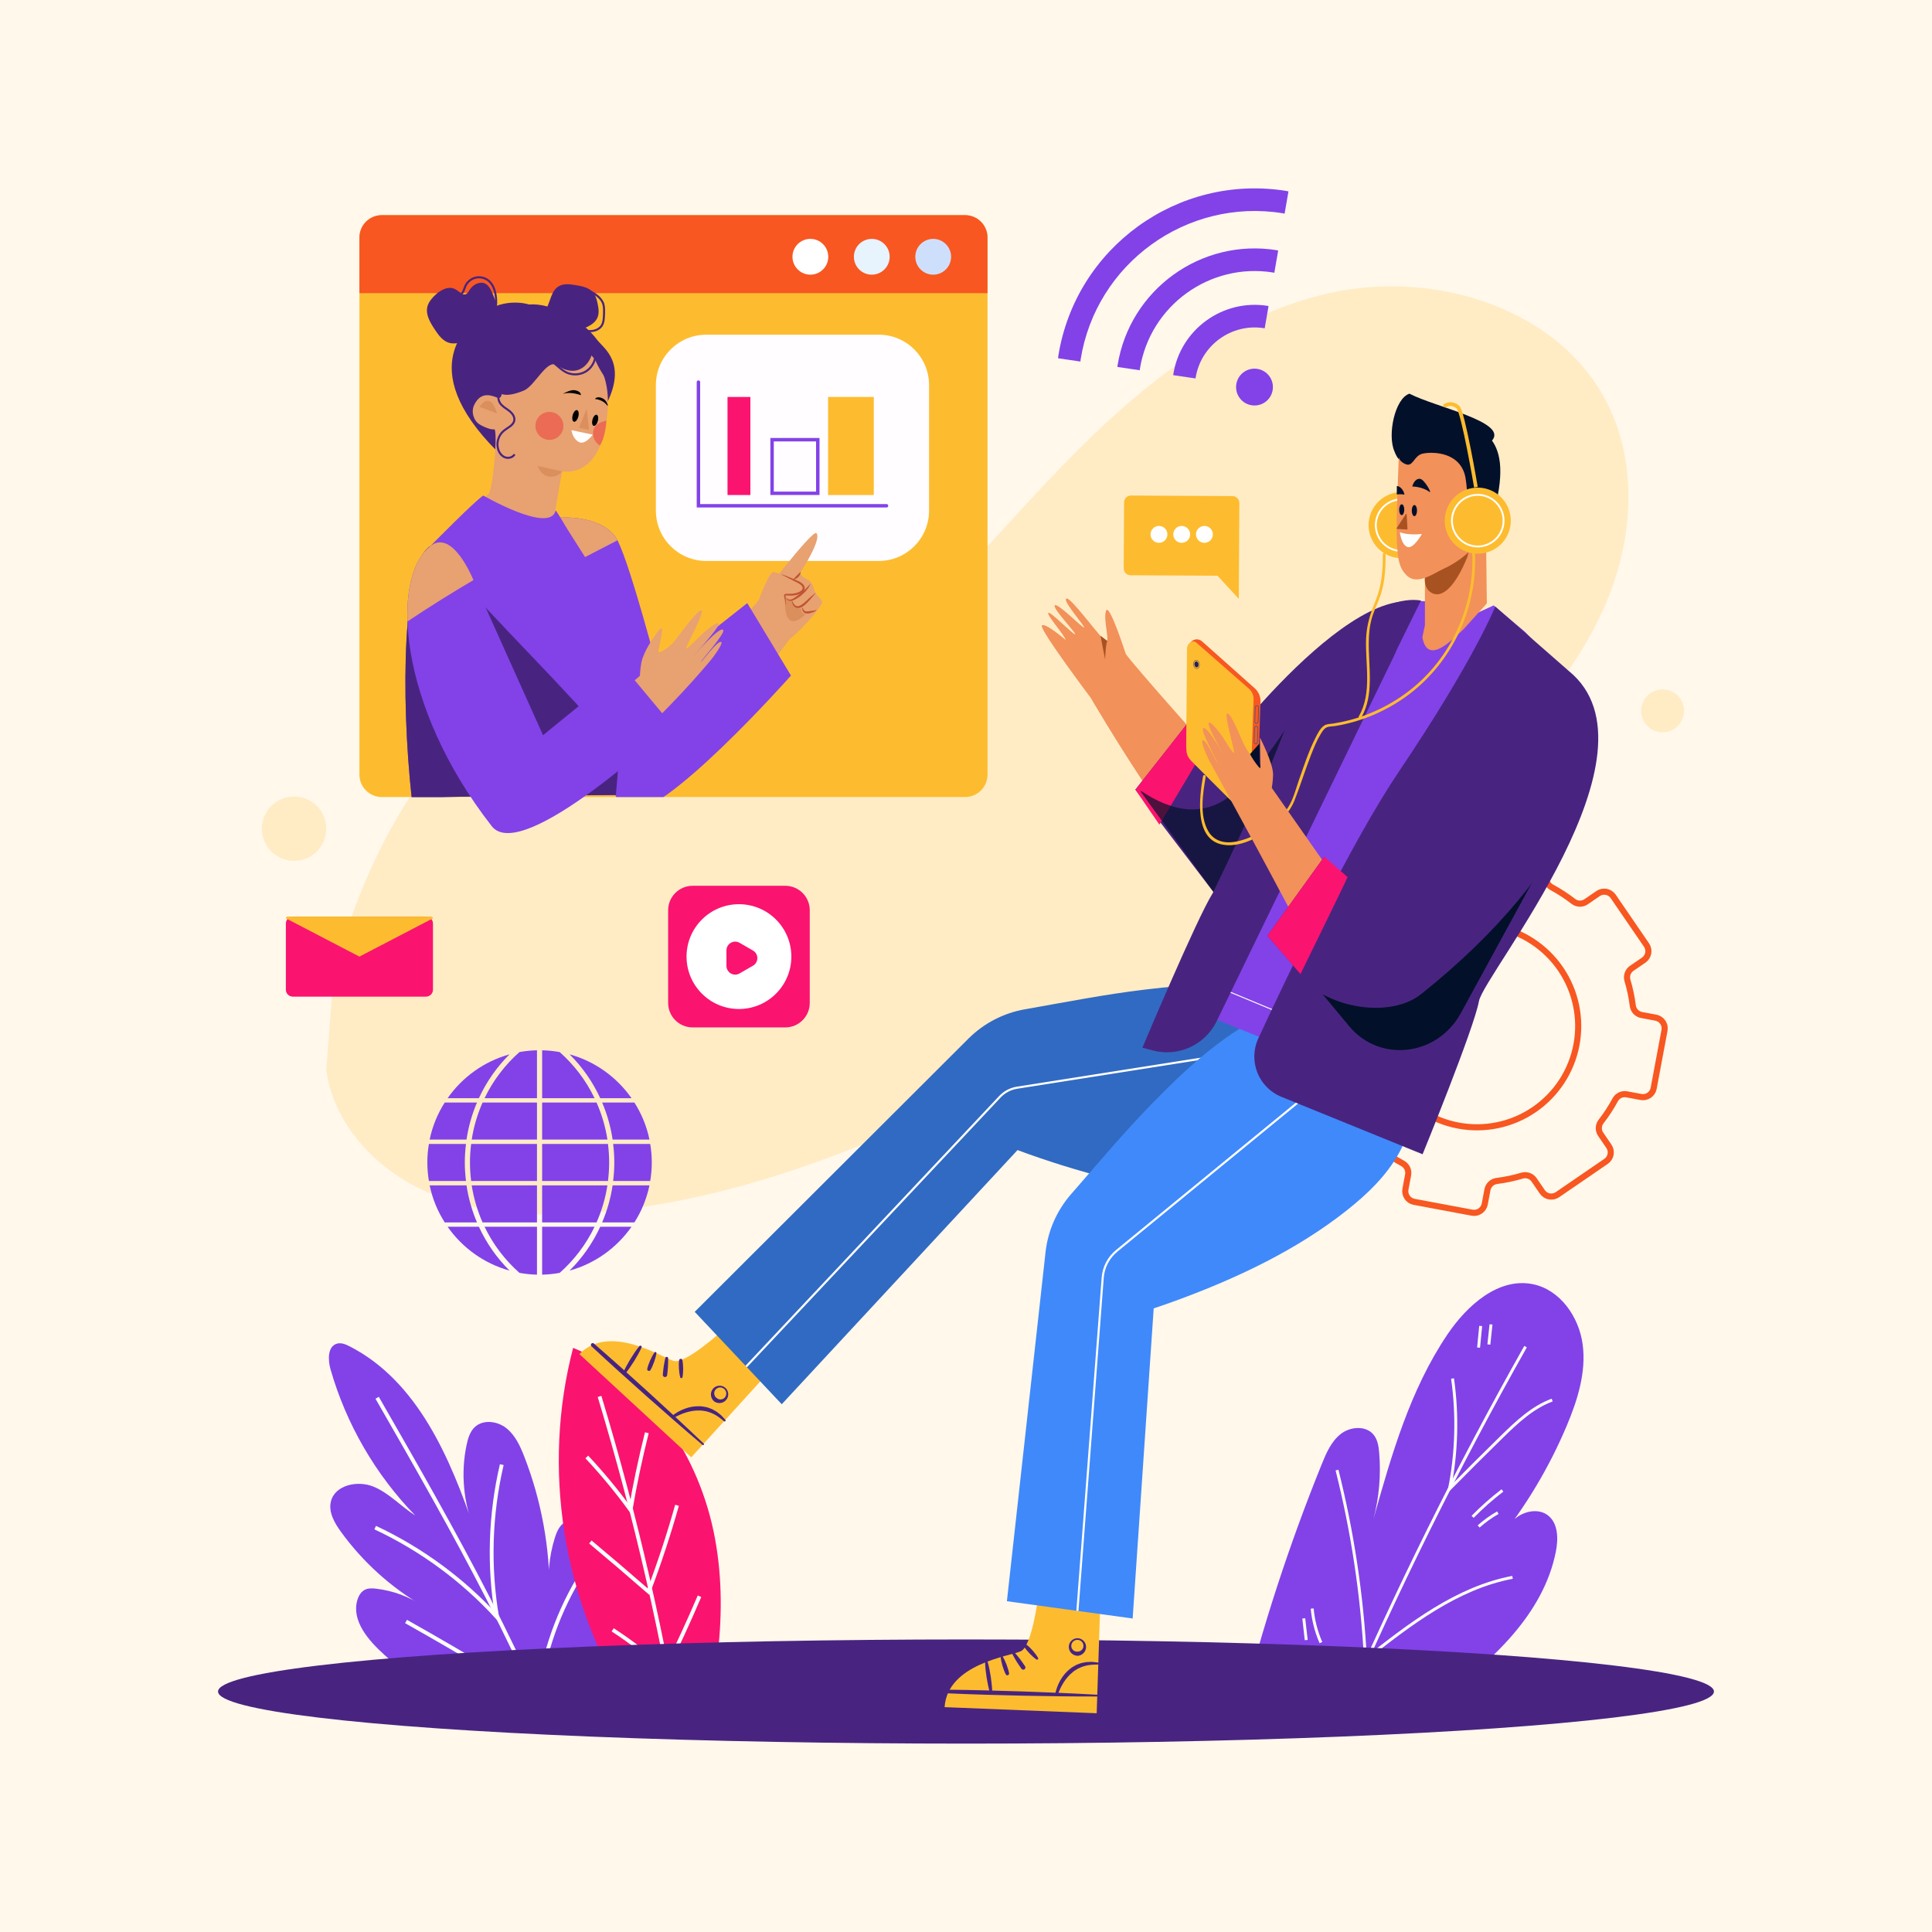 <?xml version="1.0" encoding="utf-8"?>
<!-- Generator: Adobe Illustrator 27.5.0, SVG Export Plug-In . SVG Version: 6.00 Build 0)  -->
<svg version="1.1" xmlns="http://www.w3.org/2000/svg" xmlns:xlink="http://www.w3.org/1999/xlink" x="0px" y="0px"
	 viewBox="0 0 500 500" style="enable-background:new 0 0 500 500;" xml:space="preserve">
<g id="BACKGROUND">
	<rect style="fill:#FFF8EB;" width="500" height="500"/>
</g>
<g id="OBJECTS">
	<g>
		<g>
			<defs>
				<rect id="SVGID_1_" x="79.104" y="332.068" width="119.487" height="113.742"/>
			</defs>
			<clipPath id="SVGID_00000132785539242410137260000009456697079673427338_">
				<use xlink:href="#SVGID_1_"  style="overflow:visible;"/>
			</clipPath>
			<g style="clip-path:url(#SVGID_00000132785539242410137260000009456697079673427338_);">
				<path style="fill:#8242E8;" d="M158.849,452.121c0.452-16.009-0.38-32.054-2.484-47.93c-0.391-2.949-0.891-6.048-2.754-8.368
					c-1.864-2.319-5.562-3.435-7.872-1.56c-1.162,0.943-1.742,2.415-2.184,3.845c-1.45,4.697-1.908,9.699-1.334,14.581
					c0.115-12.179-2.117-24.376-6.538-35.725c-1.072-2.751-2.358-5.569-4.683-7.39c-2.325-1.82-5.977-2.273-8.125-0.247
					c-1.238,1.168-1.756,2.895-2.11,4.56c-1.562,7.357-0.828,15.185,2.075,22.124c-6.264-18.673-14.823-38.629-32.365-47.585
					c-0.997-0.509-2.119-0.989-3.204-0.711c-2.477,0.633-2.444,4.155-1.742,6.614c4.045,14.179,11.661,27.324,21.951,37.885
					c-3.729-2.357-6.776-5.828-10.863-7.49c-4.086-1.662-9.949-0.42-10.981,3.869c-0.663,2.755,0.926,5.514,2.586,7.81
					c5.677,7.852,13.028,14.487,21.418,19.334c-3.657-2.496-7.929-4.087-12.328-4.59c-0.958-0.11-1.973-0.159-2.841,0.261
					c-1.027,0.498-1.659,1.575-1.983,2.669c-1.59,5.371,2.876,10.488,7.036,14.239c11.544,10.411,23.705,20.137,36.398,29.113
					C142.247,454.796,148.908,452.97,158.849,452.121z"/>
				<g>
					<path style="fill:none;stroke:#FEFEFE;stroke-width:0.99;stroke-miterlimit:10;" d="M97.606,361.742
						c19.716,34.326,39.553,68.915,52.394,106.36"/>
					<path style="fill:none;stroke:#FEFEFE;stroke-width:0.99;stroke-miterlimit:10;" d="M129.86,379.043
						c-3.023,12.912-3.436,26.429-1.206,39.501c-8.865-9.697-19.653-17.629-31.553-23.199"/>
					<path style="fill:none;stroke:#FEFEFE;stroke-width:0.99;stroke-miterlimit:10;" d="M149.669,408.662
						c-5.921,9.953-9.579,21.244-10.619,32.779c-2.382-3.166-5.842-5.313-9.232-7.364c-8.169-4.941-16.416-9.753-24.736-14.435"/>
				</g>
			</g>
			<g style="clip-path:url(#SVGID_00000132785539242410137260000009456697079673427338_);">
				<path style="fill:#FB1370;" d="M162.801,441.118c-17.22-27.018-22.596-61.303-14.471-92.294
					c19.743,8.125,32.8,28.261,36.692,49.253s-0.238,42.721-7.02,62.965C172.288,456.436,168.548,450.134,162.801,441.118z"/>
				<g>
					<path style="fill:none;stroke:#FEFEFE;stroke-width:0.99;stroke-miterlimit:10;" d="M155.164,361.399
						c9.419,31.136,16.693,62.921,21.751,95.054"/>
					<path style="fill:none;stroke:#FEFEFE;stroke-width:0.99;stroke-miterlimit:10;" d="M151.86,377.058
						c4.054,4.328,7.838,8.908,11.322,13.706c1.152-6.707,2.559-13.37,4.216-19.97"/>
					<path style="fill:none;stroke:#FEFEFE;stroke-width:0.99;stroke-miterlimit:10;" d="M152.786,399.065
						c5.065,4.233,10.085,8.519,15.059,12.86c2.781-7.341,5.24-14.805,7.368-22.361"/>
					<path style="fill:none;stroke:#FEFEFE;stroke-width:0.99;stroke-miterlimit:10;" d="M158.559,421.798
						c4.813,3.134,9.376,6.651,13.635,10.504c3.123-6.311,6.069-12.711,8.833-19.188"/>
				</g>
			</g>
		</g>
		<g>
			<path style="fill:#8242E8;" d="M372.742,439.744c13.37-9.808,26.727-21.975,29.925-38.246c0.661-3.363,0.573-7.466-2.225-9.446
				c-2.281-1.613-5.56-1.05-7.831,0.577c-2.271,1.627-3.762,4.098-5.191,6.499c7.397-9.145,13.497-19.336,18.062-30.176
				c2.801-6.653,5.057-13.839,4.114-20.996c-0.943-7.156-5.855-14.21-12.934-15.62c-8.895-1.771-16.995,5.505-22.072,13.021
				c-9.649,14.284-14.472,31.193-19.15,47.783c1.472-5.574,1.979-11.402,1.494-17.147c-0.139-1.647-0.397-3.38-1.433-4.668
				c-1.961-2.438-5.986-2.162-8.465-0.253c-2.479,1.909-3.783,4.933-4.958,7.833c-8.431,20.807-15.404,42.203-20.853,63.982
				C338.744,445.37,359.189,449.687,372.742,439.744z"/>
			<g>
				<path style="fill:none;stroke:#FEFEFE;stroke-width:0.755;stroke-miterlimit:10;" d="M394.812,348.51
					c-17.565,31.136-33.472,63.207-47.634,96.032"/>
				<path style="fill:none;stroke:#FEFEFE;stroke-width:0.755;stroke-miterlimit:10;" d="M401.702,362.336
					c-5.114,1.878-9.197,5.759-13.092,9.569c-4.536,4.438-9.03,8.919-13.482,13.441c1.864-9.395,2.133-19.105,0.791-28.589"/>
				<path style="fill:none;stroke:#FEFEFE;stroke-width:0.755;stroke-miterlimit:10;" d="M346.017,380.459
					c4.03,16.026,6.497,32.445,7.355,48.948c11.524-9.083,23.655-18.451,38.069-21.194"/>
				<path style="fill:none;stroke:#FEFEFE;stroke-width:0.755;stroke-miterlimit:10;" d="M339.592,416.292
					c0.275,3.033,1.043,6.02,2.264,8.81"/>
				<path style="fill:none;stroke:#FEFEFE;stroke-width:0.755;stroke-miterlimit:10;" d="M337.412,418.833
					c0.213,1.869,0.426,3.739,0.639,5.608"/>
				<path style="fill:none;stroke:#FEFEFE;stroke-width:0.755;stroke-miterlimit:10;" d="M388.83,385.724
					c-2.731,2.089-5.312,4.374-7.717,6.831"/>
				<path style="fill:none;stroke:#FEFEFE;stroke-width:0.755;stroke-miterlimit:10;" d="M387.64,391.48
					c-1.776,1.008-3.445,2.206-4.967,3.566"/>
				<path style="fill:none;stroke:#FEFEFE;stroke-width:0.755;stroke-miterlimit:10;" d="M385.87,342.756
					c-0.184,1.734-0.367,3.469-0.551,5.203"/>
				<path style="fill:none;stroke:#FEFEFE;stroke-width:0.755;stroke-miterlimit:10;" d="M383.203,343.157
					c-0.183,1.868-0.366,3.736-0.549,5.604"/>
			</g>
		</g>
	</g>
	<ellipse style="fill:#482480;" cx="250" cy="437.768" rx="193.569" ry="13.478"/>
	<g style="opacity:0.2;">
		<g>
			<path style="fill:#FDBC2F;" d="M86.357,251.903c7.819-28.566,21.976-56.834,46.358-73.649
				c24.382-16.814,60.562-18.743,82.139,1.546c22.684-16.455,40.296-38.772,59.766-58.927c19.471-20.155,42.192-38.932,69.542-45.04
				c27.35-6.108,59.986,4.055,72.163,29.295c7.4,15.339,6.234,33.827-0.135,49.623c-6.368,15.795-17.476,29.238-29.584,41.215
				c-31.571,31.229-70.49,53.889-109.753,74.634c-39.699,20.976-81.571,40.725-126.39,43.411
				c-13.894,0.833-28.267-0.098-40.896-5.948c-12.63-5.85-23.265-17.354-25.136-31.146L86.357,251.903z"/>
		</g>
		<path style="fill:#FDBC2F;" d="M72.228,207.092c4.072-2.139,9.106-0.573,11.245,3.498c2.139,4.071,0.573,9.106-3.498,11.245
			c-4.071,2.139-9.106,0.573-11.245-3.498C66.591,214.266,68.157,209.232,72.228,207.092z"/>
		<path style="fill:#FDBC2F;" d="M427.696,179.052c-2.714,1.426-3.759,4.783-2.332,7.497c1.426,2.714,4.783,3.758,7.497,2.332
			c2.714-1.426,3.758-4.783,2.332-7.497C433.767,178.67,430.41,177.626,427.696,179.052z"/>
	</g>
	<g id="XMLID_00000160910953623786971170000009043743870278692787_">
		<path id="XMLID_00000180358393025227542780000010898815766794894990_" style="fill:#8242E8;" d="M124.885,316.354h14.087v-9.587
			h-16.896C122.596,310.128,123.554,313.342,124.885,316.354z"/>
		<path id="XMLID_00000037661520251257214170000008407029736643089589_" style="fill:#8242E8;" d="M125.404,317.482
			c2.199,4.579,5.29,8.628,9.023,11.933c1.478,0.271,3,0.429,4.545,0.462v-12.396H125.404z"/>
		<path id="XMLID_00000173124155684051959420000013215872345051093689_" style="fill:#8242E8;" d="M122.077,294.924h16.896v-9.587
			h-14.087C123.554,288.348,122.596,291.563,122.077,294.924z"/>
		<path id="XMLID_00000108303431468079066810000004607420982500415131_" style="fill:#8242E8;" d="M115.839,317.482
			c3.812,5.448,9.452,9.531,16.027,11.347c-3.271-3.249-5.967-7.083-7.929-11.347H115.839z"/>
		<path id="XMLID_00000089567308075711933400000006764225262387057302_" style="fill:#8242E8;" d="M120.295,300.845
			c0-1.624,0.113-3.226,0.305-4.794h-9.598c-0.271,1.556-0.406,3.158-0.406,4.794c0,1.635,0.135,3.237,0.406,4.793h9.598
			C120.407,304.071,120.295,302.469,120.295,300.845z"/>
		<path id="XMLID_00000101808444885084766130000013394732666588973191_" style="fill:#8242E8;" d="M120.734,306.767h-9.542
			c0.722,3.463,2.053,6.7,3.903,9.587h8.346C122.156,313.331,121.231,310.116,120.734,306.767z"/>
		<path id="XMLID_00000010291940693819270560000011125980355439730315_" style="fill:#8242E8;" d="M125.404,284.209h13.568v-12.396
			c-1.545,0.034-3.068,0.192-4.545,0.462C130.694,275.581,127.603,279.63,125.404,284.209z"/>
		<path id="XMLID_00000084525232542736661740000011139483386617373062_" style="fill:#8242E8;" d="M131.867,272.862
			c-6.576,1.816-12.215,5.899-16.027,11.347h8.098C125.9,279.945,128.596,276.111,131.867,272.862z"/>
		<path id="XMLID_00000075877214658351747350000004739594692345683389_" style="fill:#8242E8;" d="M123.441,285.337h-8.346
			c-1.85,2.887-3.181,6.124-3.903,9.587h9.542C121.231,291.574,122.156,288.359,123.441,285.337z"/>
		<path id="XMLID_00000037692677167867498420000010848268123690538139_" style="fill:#8242E8;" d="M158.541,294.924h9.542
			c-0.722-3.463-2.053-6.7-3.902-9.587h-8.347C157.12,288.359,158.045,291.574,158.541,294.924z"/>
		<path id="XMLID_00000064334790858576046120000007518469677591137173_" style="fill:#8242E8;" d="M121.626,300.845
			c0,1.624,0.113,3.226,0.304,4.793h17.042v-9.587H121.93C121.738,297.619,121.626,299.221,121.626,300.845z"/>
		<path id="XMLID_00000176005257965701714710000005276680783340599460_" style="fill:#8242E8;" d="M155.834,316.354h8.347
			c1.85-2.887,3.181-6.125,3.902-9.587h-9.542C158.045,310.116,157.12,313.331,155.834,316.354z"/>
		<path id="XMLID_00000162339206275202446970000014464058228576724415_" style="fill:#8242E8;" d="M154.391,285.337h-14.087v9.587
			h16.896C156.68,291.563,155.722,288.348,154.391,285.337z"/>
		<path id="XMLID_00000016037177499118964190000014814394167416895911_" style="fill:#8242E8;" d="M140.303,316.354h14.087
			c1.331-3.012,2.29-6.226,2.808-9.587h-16.896V316.354z"/>
		<path id="XMLID_00000145749657275930774440000009204504099859708807_" style="fill:#8242E8;" d="M140.303,296.052v9.587h17.043
			c0.192-1.568,0.304-3.169,0.304-4.793c0-1.624-0.113-3.226-0.304-4.794H140.303z"/>
		<path id="XMLID_00000084513667948263665990000013469157082468899475_" style="fill:#8242E8;" d="M168.275,296.052h-9.598
			c0.192,1.568,0.305,3.169,0.305,4.794c0,1.624-0.113,3.226-0.305,4.793h9.598c0.271-1.556,0.406-3.158,0.406-4.793
			C168.681,299.21,168.546,297.608,168.275,296.052z"/>
		<path id="XMLID_00000098926526276376763480000017949621946949916054_" style="fill:#8242E8;" d="M153.872,284.209
			c-2.199-4.579-5.29-8.628-9.023-11.933c-1.478-0.271-3-0.429-4.545-0.462v12.396H153.872z"/>
		<path id="XMLID_00000005238430645180903020000005319584336495009463_" style="fill:#8242E8;" d="M147.409,328.828
			c6.576-1.816,12.215-5.899,16.027-11.347h-8.098C153.376,321.745,150.68,325.58,147.409,328.828z"/>
		<path id="XMLID_00000026852166382981865470000013811921071727458206_" style="fill:#8242E8;" d="M163.437,284.209
			c-3.812-5.448-9.452-9.531-16.027-11.347c3.271,3.248,5.967,7.083,7.929,11.347H163.437z"/>
		<path id="XMLID_00000090286298595375754740000002203465830147675286_" style="fill:#8242E8;" d="M153.872,317.482h-13.569v12.396
			c1.545-0.034,3.068-0.192,4.545-0.462C148.582,326.11,151.673,322.061,153.872,317.482z"/>
	</g>
	<g>
		<g>
			<g>
				<path style="fill:#8242E8;" d="M332.846,49.406c0.206,0.033,0.401,0.093,0.606,0.129l-1,5.761
					c-0.18-0.031-0.35-0.084-0.531-0.113c-12.417-1.988-24.485,1.261-33.946,8.111c-9.461,6.85-16.315,17.301-18.303,29.718
					c-0.029,0.185-0.034,0.37-0.061,0.555l-5.786-0.849c0.031-0.21,0.036-0.42,0.07-0.631
					C278.38,64.062,304.82,44.92,332.846,49.406z"/>
				<path style="fill:#8242E8;" d="M330.39,64.743c0.14,0.022,0.264,0.082,0.403,0.107l-0.999,5.758
					c-0.114-0.019-0.214-0.07-0.329-0.087c-8.188-1.311-16.146,0.832-22.39,5.353c-6.24,4.518-10.76,11.41-12.07,19.597
					c-0.019,0.119-0.003,0.233-0.02,0.351l-5.782-0.847c0.021-0.144,0.001-0.285,0.024-0.429
					C292.357,74.967,310.828,61.608,330.39,64.743z"/>
				<path style="fill:#8242E8;" d="M328.087,79.16c0.074,0.011,0.14,0.044,0.213,0.057l-0.999,5.758
					c-0.048-0.008-0.09-0.03-0.139-0.037c-4.213-0.675-8.31,0.429-11.523,2.755c-3.212,2.326-5.54,5.874-6.215,10.087
					c-0.009,0.054-0.002,0.106-0.009,0.16l-5.782-0.848c0.012-0.08,0.001-0.157,0.014-0.237
					C305.507,85.236,316.468,77.3,328.087,79.16z"/>
			</g>
			<path style="fill:#8242E8;" d="M320.801,102.972c1.544,2.133,4.525,2.61,6.658,1.066c2.133-1.544,2.61-4.525,1.066-6.658
				c-1.544-2.133-4.525-2.61-6.658-1.066C319.734,97.858,319.257,100.84,320.801,102.972z"/>
		</g>
	</g>
	<g>
		<g>
			<g>
				<g>
					<path style="fill:#FDBC2F;" d="M249.761,206.273H98.82c-3.205,0-5.803-2.598-5.803-5.804V61.484
						c0-3.205,2.598-5.804,5.804-5.804h150.942c3.205,0,5.804,2.598,5.804,5.804v138.985
						C255.565,203.674,252.967,206.273,249.761,206.273z"/>
					<path style="fill:#F85721;" d="M255.565,75.866H93.016V61.484c0-3.205,2.598-5.804,5.804-5.804h150.942
						c3.205,0,5.804,2.598,5.804,5.804V75.866z"/>
					<g>
						<path style="fill:#FFFFFF;" d="M214.354,66.453c0,2.558-2.074,4.631-4.631,4.631c-2.558,0-4.632-2.074-4.632-4.631
							s2.074-4.632,4.632-4.632C212.281,61.821,214.354,63.895,214.354,66.453z"/>
						<path style="fill:#E7F3FD;" d="M230.248,66.453c0,2.558-2.074,4.631-4.631,4.631c-2.558,0-4.632-2.074-4.632-4.631
							s2.074-4.632,4.632-4.632C228.175,61.821,230.248,63.895,230.248,66.453z"/>
						<path style="fill:#CEDFFB;" d="M246.142,66.453c0,2.558-2.074,4.631-4.632,4.631c-2.558,0-4.632-2.074-4.632-4.631
							s2.074-4.632,4.632-4.632C244.069,61.821,246.142,63.895,246.142,66.453z"/>
					</g>
				</g>
			</g>
		</g>
	</g>
	<g>
		<path style="fill:#FFFDFF;" d="M227.41,145.176h-44.637c-7.196,0-13.029-5.834-13.029-13.029V99.65
			c0-7.196,5.833-13.029,13.029-13.029h44.637c7.196,0,13.029,5.833,13.029,13.029v32.496
			C240.439,139.342,234.606,145.176,227.41,145.176z"/>
		<g>
			<rect x="214.306" y="102.733" style="fill:#FDBC2F;" width="11.829" height="25.379"/>
			<rect x="188.282" y="102.733" style="fill:#FB1370;" width="5.914" height="25.379"/>
			
				<rect x="199.815" y="113.79" style="fill:none;stroke:#8242E8;stroke-width:0.889;stroke-linecap:round;stroke-miterlimit:10;" width="11.829" height="13.876"/>
			<polyline style="fill:none;stroke:#8242E8;stroke-width:0.889;stroke-linecap:round;stroke-miterlimit:10;" points="
				180.755,98.894 180.755,130.893 229.428,130.893 			"/>
		</g>
	</g>
	<path style="fill:none;stroke:#F85721;stroke-width:1.582;stroke-miterlimit:10;" d="M427.967,281.652l2.804-14.995
		c0.286-1.528-0.721-2.999-2.25-3.285l-3.686-0.689c-1.203-0.225-2.117-1.203-2.271-2.418c-0.279-2.212-0.739-4.395-1.377-6.531
		c-0.35-1.173,0.091-2.437,1.101-3.128l3.094-2.119c1.283-0.879,1.61-2.631,0.732-3.914l-8.621-12.586
		c-0.879-1.283-2.631-1.61-3.914-0.732l-3.094,2.119c-1.01,0.692-2.348,0.647-3.315-0.104c-1.762-1.367-3.632-2.585-5.594-3.645
		c-1.077-0.582-1.659-1.787-1.434-2.991l0.689-3.686c0.286-1.528-0.722-2.999-2.25-3.285l-14.995-2.804
		c-1.528-0.286-2.999,0.721-3.285,2.25l-0.689,3.686c-0.225,1.203-1.203,2.117-2.418,2.271c-2.212,0.279-4.394,0.739-6.53,1.377
		c-1.173,0.35-2.437-0.091-3.129-1.101l-2.119-3.094c-0.879-1.283-2.631-1.61-3.914-0.732l-12.586,8.621
		c-1.283,0.879-1.61,2.631-0.732,3.914l2.119,3.093c0.692,1.01,0.647,2.348-0.104,3.315c-1.367,1.762-2.585,3.631-3.645,5.593
		c-0.582,1.077-1.787,1.659-2.991,1.434l-3.685-0.689c-1.528-0.286-2.999,0.721-3.285,2.25l-2.804,14.995
		c-0.286,1.528,0.721,2.999,2.25,3.285l3.685,0.689c1.203,0.225,2.117,1.203,2.271,2.418c0.279,2.212,0.74,4.396,1.378,6.532
		c0.35,1.173-0.091,2.437-1.101,3.129l-3.093,2.119c-1.283,0.879-1.61,2.631-0.732,3.914l8.621,12.586
		c0.879,1.283,2.631,1.611,3.914,0.732l3.094-2.119c1.01-0.692,2.348-0.647,3.315,0.104c1.761,1.366,3.63,2.585,5.592,3.644
		c1.077,0.582,1.659,1.787,1.434,2.991l-0.689,3.686c-0.286,1.528,0.721,2.999,2.25,3.285l14.995,2.804
		c1.528,0.286,2.999-0.722,3.285-2.25l0.689-3.686c0.225-1.203,1.203-2.117,2.418-2.271c2.212-0.279,4.396-0.74,6.533-1.378
		c1.173-0.35,2.437,0.091,3.128,1.101l2.119,3.094c0.879,1.283,2.631,1.61,3.914,0.732l12.586-8.621
		c1.283-0.879,1.611-2.631,0.732-3.914l-2.119-3.094c-0.692-1.01-0.647-2.348,0.104-3.315c1.367-1.762,2.585-3.631,3.644-5.593
		c0.582-1.077,1.787-1.659,2.991-1.434l3.686,0.689C426.211,284.188,427.682,283.181,427.967,281.652z M397.047,287.164
		L397.047,287.164c-5.732,3.926-12.789,5.414-19.618,4.137l0,0c-6.83-1.277-12.872-5.215-16.798-10.947l0,0
		c-3.926-5.732-5.414-12.789-4.137-19.618l0,0c1.277-6.829,5.215-12.872,10.947-16.798v0c5.732-3.926,12.789-5.414,19.618-4.137l0,0
		c6.829,1.277,12.872,5.215,16.798,10.946l0,0c3.926,5.732,5.414,12.789,4.137,19.618l0,0
		C406.716,277.195,402.778,283.238,397.047,287.164z"/>
	<g>
		<g>
			<g>
				<g>
					<path style="fill:#FDBC2F;" d="M178.894,377.154l19.456-21.392l-11.461-11.342c0,0-9.49,8.672-12.538,7.786
						c-3.047-0.885-16.546-9.809-24.403-1.772L178.894,377.154z"/>
					<g>
						<g>
							<path style="fill:#482480;" d="M181.815,373.945c-2.444-2.074-4.875-4.162-7.288-6.27l-7.218-6.349l-7.156-6.418
								c-2.378-2.148-4.738-4.315-7.084-6.498c-0.192-0.178-0.202-0.478-0.024-0.67c0.175-0.188,0.466-0.201,0.658-0.035
								c2.417,2.104,4.821,4.223,7.207,6.361l7.135,6.441l7.073,6.51c2.35,2.178,4.683,4.376,7.002,6.589
								c0.091,0.087,0.094,0.231,0.008,0.322C182.044,374.016,181.906,374.022,181.815,373.945z"/>
						</g>
						<g>
							<path style="fill:#482480;" d="M173.922,366.455c0.998-0.838,2.124-1.437,3.333-1.891c1.206-0.45,2.514-0.674,3.824-0.629
								c0.658,0.005,1.303,0.152,1.946,0.283c0.614,0.233,1.254,0.403,1.803,0.766c0.588,0.289,1.084,0.708,1.588,1.104
								c0.485,0.418,0.89,0.919,1.312,1.385c0.09,0.099,0.082,0.252-0.017,0.342c-0.09,0.081-0.224,0.083-0.315,0.009l-0.026-0.021
								c-0.946-0.765-1.873-1.533-2.964-1.983c-0.521-0.273-1.091-0.406-1.642-0.583c-0.574-0.09-1.139-0.215-1.723-0.202
								c-1.159-0.038-2.327,0.158-3.461,0.496c-1.126,0.348-2.245,0.848-3.26,1.446l-0.021,0.013
								c-0.157,0.092-0.358,0.04-0.451-0.116C173.767,366.733,173.801,366.556,173.922,366.455z"/>
						</g>
						<g>
							<path style="fill:#482480;" d="M161.286,355.237c0.53-1.248,1.217-2.4,1.891-3.559c0.722-1.13,1.43-2.268,2.298-3.308
								c0.118-0.141,0.328-0.16,0.469-0.042c0.116,0.097,0.149,0.256,0.092,0.388c-0.539,1.243-1.237,2.387-1.922,3.54
								c-0.733,1.123-1.453,2.254-2.33,3.289c-0.106,0.125-0.292,0.14-0.417,0.034C161.266,355.492,161.237,355.353,161.286,355.237
								z"/>
						</g>
						<g>
							<path style="fill:#482480;" d="M176.046,356.454c-0.211-0.735-0.269-1.475-0.34-2.215c-0.025-0.741-0.062-1.482,0.055-2.229
								c0.036-0.231,0.253-0.389,0.484-0.353c0.176,0.028,0.309,0.16,0.347,0.323c0.17,0.736,0.185,1.478,0.214,2.219
								c-0.018,0.743-0.024,1.485-0.182,2.233c-0.034,0.161-0.192,0.264-0.353,0.23C176.159,356.64,176.075,356.556,176.046,356.454
								z"/>
						</g>
						<g>
							<path style="fill:#482480;" d="M171.533,355.789c0.035-0.737,0.164-1.463,0.243-2.195c0.141-0.726,0.232-1.456,0.417-2.177
								c0.05-0.195,0.249-0.312,0.443-0.262c0.159,0.041,0.266,0.181,0.273,0.336c0.034,0.744-0.027,1.478-0.038,2.217
								c-0.073,0.733-0.096,1.47-0.212,2.199c-0.05,0.309-0.34,0.52-0.649,0.47C171.721,356.329,171.519,356.074,171.533,355.789z"
								/>
						</g>
						<g>
							<path style="fill:#482480;" d="M167.503,354.248c0.166-0.767,0.47-1.478,0.763-2.195c0.335-0.7,0.657-1.404,1.12-2.053
								c0.089-0.124,0.261-0.153,0.385-0.065c0.086,0.062,0.127,0.164,0.113,0.263c-0.109,0.789-0.358,1.523-0.595,2.261
								c-0.279,0.722-0.547,1.448-0.952,2.119c-0.13,0.215-0.41,0.284-0.624,0.154C167.542,354.63,167.464,354.432,167.503,354.248z
								"/>
						</g>
						<g>
							<path style="fill:#482480;" d="M187.327,359.387c-0.357-0.264-0.821-0.373-1.25-0.289c-0.43,0.086-0.8,0.355-1.021,0.703
								c-0.449,0.718-0.174,1.669,0.452,2.022c0.517,0.497,1.505,0.493,2.066-0.141c0.271-0.311,0.424-0.741,0.385-1.178
								C187.918,360.069,187.682,359.655,187.327,359.387z M187.576,359.053c0.904,0.646,1.2,2.037,0.524,3.023
								c-0.314,0.492-0.845,0.867-1.449,0.99c-0.601,0.125-1.271,0-1.803-0.361c-0.495-0.41-0.806-1.014-0.857-1.627
								c-0.054-0.614,0.155-1.229,0.538-1.67C185.283,358.481,186.7,358.37,187.576,359.053z"/>
						</g>
					</g>
				</g>
				<path id="XMLID_2_" style="fill:#316AC2;" d="M350.699,291.165c-0.568,1.777-1.225,3.482-1.941,5.07
					c-0.881,1.956-1.807,3.796-3.33,5.33c-1.95,1.961-4.677,3.471-7.221,4.538c-6.247,2.621-13.255,3.212-19.963,3.159
					c-16.681-0.133-33.44-4.231-49.157-9.573c-1.927-0.655-3.846-1.338-5.753-2.051l-61.017,65.773L179.792,339.5l70.876-70.746
					c3.971-3.943,9.048-6.575,14.559-7.545c10.321-1.816,20.591-3.849,31.004-5.095c11.957-1.43,24.572-2.377,36.436,0.237
					c8.386,1.848,17.2,6.698,19.413,15.671C353.555,278.005,352.664,285.015,350.699,291.165z"/>
			</g>
			<path style="fill:none;stroke:#FFFFFF;stroke-width:0.546;stroke-miterlimit:10;" d="M193.122,353.65l65.643-69.802
				c1.181-1.256,2.746-2.083,4.449-2.352l68.487-10.804"/>
			<g>
				<g>
					<path style="fill:#FDBC2F;" d="M283.82,443.387l0.945-28.901l-16.079-1.206c0,0-1.604,12.755-4.498,14.056
						c-2.894,1.301-18.957,3.257-19.73,14.471L283.82,443.387z"/>
					<g>
						<g>
							<path style="fill:#482480;" d="M283.963,439.049c-3.205,0.006-6.41-0.009-9.614-0.049l-9.611-0.155l-9.609-0.247
								c-3.203-0.094-6.405-0.214-9.606-0.355c-0.262-0.012-0.464-0.233-0.453-0.494c0.011-0.256,0.224-0.456,0.479-0.453
								c3.204,0.035,6.408,0.09,9.611,0.172l9.608,0.279l9.605,0.371c3.202,0.135,6.402,0.296,9.603,0.477
								c0.126,0.007,0.222,0.115,0.215,0.24C284.184,438.955,284.083,439.049,283.963,439.049z"/>
						</g>
						<g>
							<path style="fill:#482480;" d="M273.098,438.463c0.217-1.285,0.686-2.471,1.313-3.601c0.627-1.125,1.477-2.143,2.504-2.958
								c0.505-0.423,1.091-0.729,1.665-1.046c0.619-0.221,1.216-0.506,1.869-0.586c0.635-0.161,1.284-0.164,1.925-0.189
								c0.64,0.004,1.273,0.123,1.896,0.204c0.133,0.017,0.226,0.139,0.209,0.271c-0.016,0.12-0.117,0.208-0.234,0.211l-0.033,0.001
								c-1.216,0.031-2.42,0.047-3.542,0.412c-0.574,0.13-1.094,0.398-1.628,0.621c-0.495,0.303-1.007,0.575-1.443,0.963
								c-0.907,0.722-1.67,1.628-2.314,2.621c-0.632,0.995-1.16,2.101-1.544,3.214l-0.008,0.023
								c-0.059,0.172-0.246,0.263-0.418,0.204C273.161,438.776,273.072,438.619,273.098,438.463z"/>
						</g>
						<g>
							<path style="fill:#482480;" d="M256.205,438.113c-0.406-1.294-0.629-2.616-0.868-3.936c-0.183-1.328-0.381-2.654-0.395-4.009
								c-0.002-0.184,0.146-0.334,0.33-0.336c0.151-0.001,0.28,0.098,0.322,0.236c0.395,1.296,0.605,2.62,0.831,3.941
								c0.17,1.33,0.355,2.658,0.358,4.014c0,0.163-0.132,0.296-0.295,0.296C256.355,438.321,256.242,438.233,256.205,438.113z"/>
						</g>
						<g>
							<path style="fill:#482480;" d="M268.232,429.472c-0.637-0.423-1.161-0.948-1.695-1.466c-0.499-0.549-1.008-1.088-1.403-1.733
								c-0.122-0.199-0.06-0.46,0.14-0.582c0.152-0.093,0.339-0.079,0.474,0.021c0.607,0.45,1.099,1.005,1.601,1.551
								c0.468,0.577,0.945,1.146,1.309,1.818c0.078,0.145,0.025,0.325-0.12,0.404C268.438,429.54,268.321,429.531,268.232,429.472z"
								/>
						</g>
						<g>
							<path style="fill:#482480;" d="M264.365,431.891c-0.451-0.583-0.824-1.22-1.238-1.829c-0.363-0.644-0.768-1.259-1.094-1.928
								c-0.088-0.181-0.013-0.399,0.168-0.487c0.147-0.072,0.32-0.035,0.426,0.079c0.507,0.545,0.937,1.143,1.408,1.712
								c0.419,0.605,0.88,1.182,1.264,1.812c0.163,0.267,0.078,0.616-0.19,0.779C264.859,432.18,264.539,432.117,264.365,431.891z"
								/>
						</g>
						<g>
							<path style="fill:#482480;" d="M260.298,433.33c-0.37-0.691-0.6-1.43-0.842-2.166c-0.199-0.75-0.41-1.495-0.478-2.289
								c-0.013-0.152,0.1-0.286,0.252-0.299c0.106-0.009,0.203,0.043,0.257,0.127c0.429,0.672,0.715,1.392,1.013,2.108
								c0.255,0.73,0.522,1.457,0.649,2.231c0.04,0.248-0.128,0.482-0.376,0.522C260.575,433.596,260.387,433.496,260.298,433.33z"
								/>
						</g>
						<g>
							<path style="fill:#482480;" d="M278.723,424.392c-0.443,0.03-0.867,0.248-1.139,0.591c-0.272,0.344-0.379,0.789-0.322,1.197
								c0.124,0.837,0.949,1.383,1.654,1.246c0.716,0.043,1.465-0.6,1.482-1.447c0.005-0.413-0.158-0.84-0.47-1.147
								C279.615,424.527,279.167,424.365,278.723,424.392z M278.697,423.976c1.107-0.094,2.233,0.773,2.359,1.962
								c0.08,0.578-0.081,1.208-0.462,1.693c-0.377,0.485-0.968,0.824-1.607,0.894c-0.642,0.009-1.271-0.25-1.707-0.683
								c-0.439-0.433-0.678-1.036-0.673-1.62C276.58,425.027,277.587,424.024,278.697,423.976z"/>
						</g>
					</g>
				</g>
				<path id="XMLID_1_" style="fill:#3F89FB;" d="M362.516,278.73c0.674,1.74,1.233,3.48,1.673,5.165
					c0.542,2.076,0.977,4.089,0.754,6.239c-0.287,2.75-1.462,5.638-2.772,8.066c-3.217,5.962-8.302,10.822-13.557,14.991
					c-13.068,10.368-28.686,17.699-44.274,23.407c-1.912,0.7-3.833,1.372-5.765,2.015l-5.444,80.254l-32.544-4.472l9.996-90.313
					c0.616-5.562,2.915-10.798,6.597-15.013c6.893-7.893,13.611-15.923,20.935-23.429c8.409-8.619,17.635-17.276,28.511-22.688
					c7.688-3.826,17.594-5.584,24.948,0.012C356.478,266.694,360.185,272.709,362.516,278.73z"/>
			</g>
			<path style="fill:none;stroke:#FFFFFF;stroke-width:0.546;stroke-miterlimit:10;" d="M278.83,416.902l6.551-86.245
				c0.206-2.708,1.51-5.214,3.611-6.936l63.088-51.698"/>
		</g>
		<g>
			<g>
				<g>
					<path style="fill:#F29159;" d="M282.268,180.578c0,0,24.62,42.211,32.048,43.403c7.428,1.192,63.753-49.293,50.322-60.873
						c0,0-2.24-5.241-7.077-3.15c-4.837,2.091-18.638,6.42-42.847,36.134c0,0-21.922-24.514-23.377-26.897
						c0,0-4.267-13.273-5.085-11.147c-0.818,2.126,1.044,8.014,0.036,7.92c-1.008-0.093-9.116-11.52-10.302-11.073
						c-1.186,0.447,5.048,7.42,4.56,7.498c-0.488,0.079-6.864-6.462-7.566-5.736c-0.702,0.727,5.675,7.267,5.256,7.488
						c-0.419,0.221-6.519-6.109-6.942-5.529c-0.422,0.579,4.296,5.853,4.495,6.997c0,0-5.488-4.69-6.158-3.712
						C268.963,162.881,282.268,180.578,282.268,180.578z"/>
					<path style="fill:#A85222;" d="M284.805,164.522l1.199,6.148c0,0,0.142-4.446,0.597-4.775L284.805,164.522z"/>
					<path style="fill:#482480;" d="M316.897,193.353c0,0,42.421-55.622,57.298-31.808c8.315,13.31-49.016,66.815-59.363,70.344
						l-20.996-27.526l14.197-18.074L316.897,193.353z"/>
					<polygon style="fill:#FB1370;" points="308.034,186.288 293.836,204.362 300.056,213.424 313.421,191.018 					"/>
					<path style="opacity:0.7;fill:#03102A;" d="M374.195,161.544c-4.093-6.551-10.219-5.598-17.062-3.435
						c-3.695,3.477-7.543,6.234-11.311,9.138c-0.036,0.941-0.355,1.934-1.058,2.924c-7.97,11.208-14.633,24.518-24.492,34.153
						c-8.054,7.872-17.103,5.667-24.988,0.355c-0.036,0.049-0.078,0.098-0.109,0.146l19.657,27.063
						C325.18,228.359,382.511,174.854,374.195,161.544z"/>
				</g>
				<g>
					<path style="fill:#8242E8;" d="M411.056,198.06c4.188-14.515-16.416-34.565-16.416-34.565l-8.086-6.824l2.12-0.959
						l-14.066,6.437c-3.138,1.436-5.814,1.278-5.805-2.231l0.667-1.499l0.922-2.79l-5.987-0.149
						c-1.856-0.357-13.174,6.301-17.284,9.757c-4.451,3.742-7.913,8.626-10.028,14.153l-29.253,81.652l57.622,23.307
						C365.463,284.348,404.611,220.399,411.056,198.06z"/>
					
						<line style="fill:none;stroke:#FEFEFE;stroke-width:0.252;stroke-miterlimit:10;" x1="305.374" y1="251.361" x2="372.626" y2="279.338"/>
					<g>
						<path style="fill:#482480;" d="M386.968,156.98c0,0-5.374,13.662-24.851,42.573c-12.534,18.605-28.553,52.075-36.464,69.186
							c-2.691,5.82,0.03,12.701,5.969,15.117l36.542,14.867c0,0,13.314-32.559,14.59-39.629
							c1.276-7.071,49.016-64.456,23.257-85.439L386.968,156.98z"/>
					</g>
					<g>
						<path style="fill:#482480;" d="M361.608,167.88l-0.773,1.749l-45.96,94.647c-2.992,6.162-9.932,9.338-16.551,7.577
							l-2.669-0.71c0,0,14.06-33.448,18.193-39.989c21.501-44.074,22.472-56.441,26.021-60.116
							c5.484-5.68,17.834-17.255,27.877-15.625L361.608,167.88z"/>
					</g>
				</g>
				<path style="fill:#FFFFFF;" d="M338.067,231.61c-0.528,1.112-0.675,2.153-0.328,2.324c0.347,0.171,1.056-0.591,1.584-1.703
					c0.528-1.112,0.675-2.153,0.328-2.324C339.304,229.735,338.594,230.497,338.067,231.61z"/>
				<g>
					<g>
						<path style="fill:#FDBC2F;" d="M354.619,133.226c1.482-4.485,6.32-6.919,10.805-5.437c4.485,1.482,6.919,6.319,5.437,10.805
							c-1.482,4.485-6.319,6.919-10.805,5.437C355.571,142.548,353.136,137.711,354.619,133.226z"/>
						<path style="fill:none;stroke:#FFFFFF;stroke-width:0.476;stroke-miterlimit:10;" d="M356.395,133.813
							c1.158-3.504,4.937-5.406,8.441-4.248c3.504,1.158,5.406,4.937,4.248,8.441c-1.158,3.504-4.937,5.406-8.441,4.248
							C357.139,141.096,355.237,137.317,356.395,133.813z"/>
					</g>
					<path style="fill:#03102A;" d="M364.76,101.881c-3.788,1.232-5.759,10.754-3.869,14.953c0.482,1.32,1.238,2.458,2.352,3.171
						c0.514,0.741,1.216,1.55,1.996,1.876c1.754,0.732,4.005-0.778,5.974-2.353c1.938-1.549,5.612,1.001,6.184,1.417l1.537,16.021
						l2.496-0.908l0.129,0.264l0,0l0,0l0.13,0.265l4.463-2.474l0.035-0.118c3.316-11.167,2.232-16.767-0.059-19.979
						C390.363,109.194,371.494,105.39,364.76,101.881z M383.712,134.794l-0.969,0.537c0.688-0.721,1.436-1.069,1.953-1.236
						L383.712,134.794z"/>
					<g>
						<path style="fill:#F29159;" d="M384.596,139.757l0.196,16.402l-5.993,6.647c-2.538,2.338-9.353,9.763-10.694,2.104
							l0.665-3.099l-0.001-12.361l12.655-11.804c0,0,1.934,1.44,2.175,1.962C383.841,140.13,384.596,139.757,384.596,139.757z"/>
						<path style="fill:#A85222;" d="M381.426,137.645l-12.655,11.804c0,0-0.436,2.759,1.695,3.962
							c2.978,1.681,6.417-2.194,9.279-9.269"/>
					</g>
					<g>
						<path style="fill:#F29159;" d="M380.486,134.329c0.141,0.392,0.605,0.508,0.89,0.22c0.967-0.978,4.553-2.61,5.226,1.303
							c0.914,5.315-4.419,4.38-4.848,5.094c-0.868,1.447-4.006,4.369-8.137,6.244c-2.518,1.143-6.85,4.452-9.584,1.704
							c-2.734-2.748-3.067-5.754-2.03-30.618c0,0,0.064,1.228,1.87,1.885c1.806,0.657,2.068-2.123,4.129-2.712
							c1.674-0.478,9.038-0.974,10.995,5.075C379.896,125.303,379.657,132.024,380.486,134.329z"/>
						<g>
							<path style="fill:#FFFFFF;" d="M362.28,137.722c0,0,1.652,0.862,5.699,0.483c0,0-2.166,3.944-3.757,3.345
								C362.63,140.951,362.28,137.722,362.28,137.722z"/>
							<path style="fill:#A85222;" d="M385.108,135.531l-2.827,2.196C382.281,137.727,383.353,132.394,385.108,135.531z"/>
							<path style="fill:#03102A;" d="M365.367,132.137c-0.003,0.795,0.298,1.441,0.672,1.443c0.374,0.001,0.68-0.642,0.683-1.437
								c0.003-0.795-0.298-1.441-0.672-1.442C365.676,130.699,365.37,131.342,365.367,132.137z"/>
							<path style="fill:#03102A;" d="M362.106,131.909c-0.003,0.774,0.29,1.403,0.654,1.404c0.364,0.001,0.662-0.625,0.665-1.399
								c0.003-0.774-0.29-1.402-0.654-1.404C362.407,130.509,362.109,131.135,362.106,131.909z"/>
							<path style="fill:#03102A;" d="M369.928,127.294c0.805,0.588-1.192-3.038-2.288-3.337c-1.095-0.299-1.901,0.949-2.144,1.954
								C365.496,125.911,367.995,125.881,369.928,127.294z"/>
							<path style="fill:#03102A;" d="M361.49,127.954c1.156-0.152,1.986,0.064,1.986,0.064c-0.147-0.953-0.975-2.208-1.979-2.238"
								/>
							<path style="fill:#A85222;" d="M363.822,133.059l-2.386,3.655c-0.027,0.08,0.021,0.167,0.096,0.173l2.601,0.158
								c0.068,0.005,0.125-0.058,0.12-0.135l-0.215-3.813C364.032,132.96,363.866,132.932,363.822,133.059z"/>
						</g>
					</g>
					<g>
						<g>
							<path style="fill:#FDBC2F;" d="M374.321,132.064c1.482-4.485,6.32-6.919,10.805-5.437c4.485,1.482,6.919,6.319,5.437,10.804
								s-6.319,6.919-10.805,5.437C375.273,141.386,372.839,136.549,374.321,132.064z"/>
							<path style="fill:none;stroke:#FFFFFF;stroke-width:0.476;stroke-miterlimit:10;" d="M376.098,132.651
								c1.158-3.504,4.937-5.406,8.441-4.248c3.504,1.158,5.406,4.937,4.248,8.441c-1.158,3.504-4.937,5.406-8.441,4.248
								C376.842,139.934,374.94,136.155,376.098,132.651z"/>
						</g>
						<path style="fill:none;stroke:#FDBC2F;stroke-width:0.953;stroke-miterlimit:10;" d="M381.969,126.084
							c0,0-3.328-19.602-4.661-20.724c-1.958-1.648-3.607-0.191-3.607-0.191"/>
					</g>
				</g>
				<g>
					<g>
						<g>
							<path style="fill:#FDBC2F;" d="M381.001,142.927c0.677,13.274-4.956,26.486-15.223,34.978
								c-4.816,3.983-10.514,6.899-16.561,8.477c-1.399,0.365-2.817,0.658-4.247,0.877c-0.792,0.121-1.634,0.069-2.31,0.542
								c-0.996,0.698-1.633,1.997-2.167,3.046c-1.801,3.536-3.043,7.365-4.354,11.101c-0.917,2.613-1.614,5.72-3.424,7.891
								c-3.171,3.801-8.204,7.18-13.131,8.022c-2.661,0.455-5.345-0.185-6.808-2.619c-2.43-4.043-1.499-9.851-0.74-14.204
								c0.078-0.45-0.61-0.643-0.689-0.19c-0.924,5.299-2.462,16.559,5.27,17.777c5.163,0.813,10.745-2.816,14.419-6.067
								c1.779-1.575,3.091-3.189,3.97-5.398c1.539-3.87,2.75-7.863,4.267-11.742c0.725-1.854,1.481-3.739,2.519-5.445
								c0.32-0.526,0.675-1.113,1.166-1.5c0.69-0.544,1.761-0.45,2.593-0.585c6.259-1.018,12.28-3.471,17.512-7.048
								c12.323-8.425,19.413-23.026,18.654-37.911C381.692,142.469,380.977,142.467,381.001,142.927L381.001,142.927z"/>
						</g>
					</g>
					<g>
						<g>
							<path style="fill:#FDBC2F;" d="M357.87,143.443c0.012,4.186-0.262,8.069-1.865,11.981c-1.324,3.231-2.318,6.259-2.459,9.772
								c-0.267,6.636,1.628,14.112-1.884,20.187c-0.231,0.399,0.386,0.759,0.617,0.361c3.457-5.978,1.832-13.223,1.959-19.763
								c0.035-1.825,0.188-3.657,0.636-5.431c0.468-1.852,1.28-3.581,1.988-5.348c1.533-3.827,1.734-7.68,1.723-11.759
								C358.583,142.983,357.869,142.982,357.87,143.443L357.87,143.443z"/>
						</g>
					</g>
				</g>
				<g>
					<g>
						<path style="fill:#F85721;" d="M325.216,211.161l1.01-29.509c0.046-1.345-0.509-2.641-1.514-3.537l-13.533-12.053
							c-1.675-1.504-3.838,0.023-3.815,2.274l-0.252,24.429c-0.023,1.621,0.608,3.165,1.745,4.265l14.125,14.121
							C323.43,211.585,325.201,211.799,325.216,211.161z"/>
						<path style="fill:#FDBC2F;" d="M323.386,211.633l1.043-30.636c0.025-1.03-0.397-2.02-1.158-2.715l-13.619-11.939
							c-1.021-0.895-2.395,0.125-2.453,1.482l-0.213,25.373c0.041,1.733,0.192,2.592,1.412,3.824
							C312.658,201.326,323.375,212.134,323.386,211.633z"/>
						<g>
							<path style="fill:#23215F;" d="M310.183,171.875c0.053,0.427-0.143,0.803-0.438,0.84c-0.295,0.036-0.577-0.281-0.629-0.708
								c-0.053-0.427,0.143-0.803,0.438-0.84C309.848,171.131,310.13,171.448,310.183,171.875z"/>
							<path style="fill:none;stroke:#23215F;stroke-width:0.081;stroke-miterlimit:10;" d="M310.404,171.848
								c0.075,0.605-0.203,1.137-0.62,1.188c-0.417,0.052-0.816-0.397-0.89-1.001c-0.075-0.605,0.203-1.137,0.62-1.188
								C309.931,170.795,310.33,171.243,310.404,171.848z"/>
						</g>
						<path style="fill:none;stroke:#385887;stroke-width:0.162;stroke-miterlimit:10;" d="M325.115,182.683l0.057-0.023
							c0.285-0.113,0.591,0.105,0.579,0.411l-0.147,3.731c-0.007,0.169-0.113,0.317-0.27,0.378l-0.002,0.001
							c-0.282,0.109-0.585-0.103-0.577-0.406l0.092-3.709C324.851,182.896,324.957,182.745,325.115,182.683z"/>
						<path style="fill:none;stroke:#385887;stroke-width:0.162;stroke-miterlimit:10;" d="M324.927,188.003l0.057-0.022
							c0.285-0.113,0.591,0.105,0.579,0.411l-0.147,3.73c-0.007,0.169-0.113,0.317-0.27,0.378l-0.002,0.001
							c-0.282,0.11-0.585-0.103-0.577-0.405l0.092-3.709C324.664,188.216,324.769,188.065,324.927,188.003z"/>
						<polygon style="fill:#030F2A;" points="325.944,192.406 323.488,195.189 325.988,199.835 						"/>
					</g>
					<path style="fill:#F29159;" d="M326.203,198.633l-0.128-7.766c0,0,3.414,6.596,3.396,9.58
						c-0.009,1.569-0.329,3.461-0.329,3.461l15.326,21.888c2.125,2.6,3.59,3.377,5.624,0.229
						c6.184-9.571,24.907-26.537,25.153-26.742l16.603,25.711l-34.943,29.834c-4.1,3.769-12.605,1.007-15.058-3.875
						c-9.098-18.102-27.817-52.122-28.909-54.116c-0.625-1.141-2.15-4.782-1.789-5.187c0.825-0.926,3.993,6.312,3.989,5.903
						c-0.004-0.409-4.427-8.272-3.779-9.036c0.975-1.149,5.753,7.714,5.841,7.86c1.324,2.2-4.896-8.29-4.407-9.24
						c0.489-0.951,3.651,3.624,3.765,3.783c0,0,2.479,4.087,2.811,3.957c0.331-0.13-2.796-10.43-1.702-10.248
						c1.094,0.182,3.439,6.389,4.242,7.973C322.712,194.184,326.208,199.703,326.203,198.633z"/>
					<path style="fill:#03102A;" d="M409.359,204.845l-31.303,57.359c-6.095,11.168-20.988,12.901-28.903,3.363l-12.718-15.325
						L409.359,204.845z"/>
					<path style="fill:#482480;" d="M387.342,182.784c0,0,12.968-16.931,22.477-4.644c9.986,12.903-1.704,47.024-42.01,79.117
						c-9.146,7.283-28.424,2.776-33.395-7.72l-6.411-7.373l14.725-20.46l3.745,4.335L387.342,182.784z"/>
					<path style="fill:#FB1370;" d="M348.756,226.996c-0.205,0.62-12.188,25.087-12.188,25.087l-8.565-9.92l14.725-20.46
						L348.756,226.996z"/>
				</g>
			</g>
			<g>
				<g>
					<g>
						<path style="fill:#FDBC2F;" d="M292.591,148.875l22.49,0.124l5.523,5.982l0.136-24.795c0.005-0.988-0.791-1.794-1.78-1.8
							l-26.255-0.144c-0.989-0.006-1.794,0.791-1.8,1.78l-0.094,17.053C290.805,148.064,291.602,148.87,292.591,148.875z"/>
					</g>
				</g>
				<g>
					<path id="XMLID_00000070090724796072413740000013294441207343636618_" style="fill:#FEFEFE;" d="M309.52,138.299
						c0,1.206,0.978,2.184,2.184,2.184s2.184-0.977,2.184-2.184c0-1.206-0.977-2.184-2.184-2.184S309.52,137.093,309.52,138.299z"/>
					<path id="XMLID_00000030460385390104988260000011309954681409461657_" style="fill:#FEFEFE;" d="M303.638,138.298
						c0,1.206,0.977,2.184,2.184,2.184c1.206,0,2.184-0.977,2.184-2.184c0-1.206-0.977-2.184-2.184-2.184
						C304.616,136.114,303.638,137.092,303.638,138.298z"/>
					<path id="XMLID_00000064321717986093639370000004701940024907697554_" style="fill:#FEFEFE;" d="M297.756,138.297
						c0,1.206,0.977,2.184,2.184,2.184c1.206,0,2.184-0.978,2.184-2.184c0-1.206-0.978-2.184-2.184-2.184
						S297.756,137.091,297.756,138.297z"/>
				</g>
			</g>
		</g>
	</g>
	<g>
		<path id="XMLID_00000178892733439969045320000011136190637693846418_" style="fill:#FB1370;" d="M110.254,257.928H75.779
			c-0.993,0-1.799-0.805-1.799-1.799v-17.122c0-0.993,0.805-1.799,1.799-1.799h34.475c0.993,0,1.799,0.805,1.799,1.799v17.122
			C112.053,257.122,111.247,257.928,110.254,257.928z"/>
		<path id="XMLID_00000074442436834311091290000012841603115781665926_" style="fill:#FDBC2F;" d="M93.016,247.568L73.98,237.66
			c0-0.25,0.203-0.453,0.453-0.453H111.6c0.25,0,0.453,0.203,0.453,0.453L93.016,247.568z"/>
	</g>
	<g>
		<g id="XMLID_00000035527509621099489380000009601115401436795534_">
			<path id="XMLID_00000054256309287614522310000005718829972160800936_" style="fill:#FB1370;" d="M203.232,265.892h-23.985
				c-3.497,0-6.331-2.835-6.331-6.331v-23.985c0-3.497,2.835-6.332,6.332-6.332h23.985c3.497,0,6.331,2.835,6.331,6.331v23.985
				C209.563,263.057,206.729,265.892,203.232,265.892z"/>
		</g>
		<g>
			<path style="fill:#FFFFFF;" d="M204.801,247.568c0,7.49-6.072,13.561-13.562,13.561c-7.49,0-13.562-6.072-13.562-13.561
				c0-7.49,6.072-13.562,13.562-13.562C198.729,234.006,204.801,240.078,204.801,247.568z"/>
			<path style="fill:#FB1370;" d="M188.002,245.96v4.005c0,1.742,1.886,2.831,3.395,1.961l3.471-2.003c1.51-0.871,1.51-3.05,0-3.921
				l-3.471-2.003C189.888,243.128,188.002,244.218,188.002,245.96z"/>
		</g>
	</g>
	<g>
		<defs>
			<rect id="SVGID_00000083084904074817583260000006381477369820865956_" x="98.032" y="55.681" width="127.585" height="150.592"/>
		</defs>
		<clipPath id="SVGID_00000058564406963194221030000013200512611053270160_">
			<use xlink:href="#SVGID_00000083084904074817583260000006381477369820865956_"  style="overflow:visible;"/>
		</clipPath>
		<g style="clip-path:url(#SVGID_00000058564406963194221030000013200512611053270160_);">
			<g>
				<g>
					<path style="fill:#030F2A;" d="M122.202,131.652"/>
					<path style="fill:#482480;" d="M156.974,104.524c5.242-10.412-0.507-14.23-2.289-16.382
						c-4.058-5.557-12.158-9.824-17.763-9.341c0,0-7.423-2.467-13.572,3.676c-0.977,0.976-16.971,12.159,5.412,34.425"/>
					<g>
						<g>
							<path style="fill:#482480;" d="M126.193,82.716c2.488-0.63,2.819-3.074,1.968-5.032c-0.88-2.024-1.635-5.375-4.631-4.317
								c-0.923,0.326-1.666,1.057-2.154,1.906c-1.152,2.002-2.141,0.296-3.605-0.451c-1.829-0.932-4.011,0.351-5.441,1.823
								c-0.745,0.767-1.44,1.635-1.712,2.669c-0.538,2.043,0.675,4.096,1.836,5.862c0.981,1.492,2.108,3.094,3.831,3.564
								c1.332,0.364,2.74-0.037,4.062-0.436c1.173-0.354,2.365-0.716,3.385-1.394c1.02-0.678,1.861-1.731,1.986-2.95"/>
						</g>
						<g>
							<path style="fill:#482480;" d="M141.406,79.859c1.068-1.978,1.269-4.652,3.211-5.784c1.261-0.735,2.836-0.528,4.278-0.298
								c1.714,0.273,3.592,0.639,4.67,1.999c0.607,0.766,0.866,1.744,1.076,2.699c0.277,1.262,0.483,2.629-0.052,3.805
								c-0.684,1.504-2.354,2.25-3.885,2.869c-0.626,0.253-1.316,0.509-1.96,0.306c-0.964-0.305-1.355-1.466-2.171-2.062"/>
						</g>
					</g>
					<path style="fill:#E8A171;" d="M129.67,102.567c-0.119,0.349-0.499,0.531-0.843,0.4c-1.439-0.548-4.258-1.877-6.075,1.753
						c-0.92,1.838-0.171,4.148,1.329,5.09c1.174,0.737,2.993,1.465,3.942,1.304c0.778,1.924-0.508,15.622-1.589,16.721
						c-6.657,6.77-8.259,6.668-8.259,6.668s23.499,36.883,24.132,5.904c0,0,3.067-18.468,3.223-18.44
						c2.215,0.391,10.55,0.436,11.722-15.741c1.086-14.985-9.173-17.741-11.857-18.24C143.129,87.565,135.584,85.26,129.67,102.567z
						"/>
					<path style="fill:#DA8F5D;" d="M145.477,121.997l-6.356-1.399l0.393,0.787C140.694,123.748,143.811,124.068,145.477,121.997
						L145.477,121.997z"/>
					<path style="fill:#482480;" d="M153.127,87.804c1.632,3.065-1.864,11.52-9.012,6.715c-2.553-1.716-5.689,5.386-8.555,6.563
						c-5.06,2.076-6.872,0.946-7.735-1.172C127.825,99.91,142.668,68.161,153.127,87.804z"/>
					<path style="fill:#482480;" d="M152.423,88.291c0,0,1.151,6.052,5.387,10.924C157.811,99.215,161.729,91.217,152.423,88.291z"
						/>
					<g>
						<path style="fill:#DA8F5D;" d="M128.635,106.996c-1.884-6.212-4.516-1.696-4.516-1.696L128.635,106.996z"/>
						<path style="fill:#EB6B54;" d="M143.385,106.81c1.885,0.66,2.879,2.723,2.219,4.608s-2.723,2.879-4.608,2.219
							c-1.885-0.66-2.879-2.723-2.219-4.608C139.436,107.143,141.499,106.15,143.385,106.81z"/>
						<path style="fill:#EB6B54;" d="M155.244,115.303c-1.444-0.863-2.133-2.649-1.555-4.298c0.445-1.272,2.01-1.915,3.247-2.141
							C156.935,108.863,156.764,113.011,155.244,115.303z"/>
						<path d="M145.894,101.885c-0.784,0.245,1.598-0.967,2.549-0.922c0.95,0.045,1.927,0.486,1.888,1.307
							C150.331,102.27,147.778,101.296,145.894,101.885z"/>
						<path d="M157.111,104.888c0.498,0.654-0.039-1.099-0.841-1.612c-0.801-0.513-1.853-0.7-2.296-0.008
							C153.974,103.268,155.916,103.317,157.111,104.888z"/>
						<path d="M148.21,107.447c-0.223,0.827-0.078,1.586,0.323,1.694c0.401,0.108,0.907-0.475,1.13-1.303
							c0.223-0.828,0.078-1.586-0.323-1.694C148.938,106.036,148.433,106.619,148.21,107.447z"/>
						<path d="M153.333,108.586c-0.212,0.79-0.074,1.515,0.309,1.618c0.383,0.103,0.866-0.454,1.079-1.244
							c0.213-0.79,0.074-1.515-0.309-1.618C154.029,107.238,153.546,107.795,153.333,108.586z"/>
						<polygon style="fill:#DA8F5D;" points="151.849,105.77 152.435,111.277 149.857,110.691 						"/>
						<path style="fill:#FFFFFF;" d="M147.894,111.322l5.508,1.172c0,0-1.992,2.813-3.633,1.875
							C148.129,113.431,147.894,111.322,147.894,111.322z"/>
					</g>
					<g>
						<path style="fill:none;stroke:#482480;stroke-width:0.529;stroke-miterlimit:10;" d="M127.83,80.342
							c0.579-0.725,0.619-1.733,0.571-2.66c-0.099-1.921-0.574-4.017-2.12-5.163c-0.921-0.682-2.153-0.925-3.264-0.642
							c-1.11,0.283-2.077,1.085-2.559,2.124c-0.27,0.582-0.398,1.235-0.77,1.758c-0.7,0.984-2.032,1.23-3.228,1.397"/>
						<path style="fill:none;stroke:#482480;stroke-width:0.529;stroke-miterlimit:10;" d="M152.292,75.137
							c1.629,0.858,3.417,1.908,3.884,3.688c0.109,0.416,0.137,0.849,0.149,1.279c0.021,0.712,0.003,1.424-0.054,2.134
							c-0.053,0.662-0.147,1.341-0.478,1.917c-0.552,0.959-1.69,1.462-2.794,1.529c-1.104,0.067-2.194-0.237-3.253-0.559"/>
						<path style="fill:none;stroke:#482480;stroke-width:0.529;stroke-miterlimit:10;" d="M154.093,91.016
							c0.224,1.852-0.624,3.795-2.134,4.891c-1.51,1.096-3.62,1.299-5.311,0.513c-1.56-0.725-2.672-2.163-4.146-3.049
							c-1.643-0.988-3.719-1.225-5.542-0.632"/>
						<path style="fill:none;stroke:#482480;stroke-width:0.529;stroke-miterlimit:10;" d="M133.554,97.657
							c-1.333,0.631-2.69,1.331-3.621,2.475c-0.931,1.144-1.328,2.849-0.566,4.112c0.528,0.875,1.483,1.376,2.301,1.987
							c0.819,0.611,1.587,1.524,1.438,2.535c-0.194,1.316-1.715,1.889-2.741,2.736c-1.323,1.092-1.927,2.984-1.481,4.641
							c0.251,0.933,0.854,1.814,1.746,2.185c0.892,0.37,2.069,0.093,2.54-0.75"/>
					</g>
				</g>
				<g>
					<path style="fill:#E8A171;" d="M178.842,173.038c0.168,0.709,16.701-16.702,16.701-16.702s14.723-19.466,15.75-18.354
						c1.488,1.612-4.216,10.293-4.216,10.293s0.372,0.992,1.488,1.488c1.116,0.496,1.736,1.24,2.108,2.728
						c0.372,1.488,1.86,2.356,2.108,3.225c0.248,0.868-5.291,7.4-8.433,9.673c0,0-5.352,7.422-12.526,16.39"/>
					<path style="fill:#E8A171;" d="M196.038,156.212c0,0,2.976-8.433,4.216-8.185c1.24,0.248,6.697,2.604,6.573,4.712
						c-0.124,2.108-4.836,0.372-4.836,0.372s0.868,4.713-1.488,5.333C198.146,159.064,196.038,156.212,196.038,156.212z"/>
					<g>
						<path style="fill:#DA8F5D;" d="M203.251,153.658c0,0-0.154,1.259,1.582,1.631c0,0,0.389,2.664,2.621,2.168
							c0,0-0.394,1.288,0.97,1.536C208.424,158.992,202.383,165.439,203.251,153.658z"/>
						<g>
							<path style="fill:#BF5433;" d="M202.247,148.628c1.19,0.386,2.342,0.872,3.49,1.372c0.29,0.12,0.577,0.246,0.856,0.386
								c0.274,0.128,0.579,0.277,0.869,0.495c0.28,0.216,0.592,0.485,0.744,0.957c0.164,0.477-0.056,1.053-0.366,1.332
								c-0.627,0.545-1.263,0.719-1.935,0.861c-0.662,0.115-1.315,0.149-1.948,0.09c-0.312-0.03-0.673-0.052-0.683-0.027
								c0.002-0.023-0.034-0.017-0.017,0.14l0.051,0.461c0.038,0.624,0.108,1.243,0.118,1.873l-0.055,0.01l-0.353-1.828
								l-0.088-0.457c-0.032-0.146-0.042-0.347,0.099-0.469c0.291-0.213,0.63-0.114,0.93-0.135c1.212-0.002,2.55-0.105,3.486-0.913
								c0.219-0.202,0.331-0.508,0.246-0.792c-0.081-0.283-0.303-0.512-0.541-0.698c-0.486-0.37-1.078-0.6-1.618-0.9l-3.309-1.706
								L202.247,148.628z"/>
						</g>
						<g>
							<path style="fill:#BF5433;" d="M207.22,148.046c-0.014,0.295-0.106,0.517-0.209,0.73c-0.104,0.212-0.266,0.371-0.398,0.557
								c-0.189,0.134-0.343,0.301-0.561,0.409c-0.216,0.11-0.443,0.209-0.747,0.238l-0.041-0.038
								c0.615-0.666,1.253-1.311,1.914-1.935L207.22,148.046z"/>
						</g>
						<g>
							<path style="fill:#BF5433;" d="M209.739,151.176c-0.131,0.317-0.317,0.592-0.486,0.886c-0.194,0.271-0.398,0.535-0.608,0.796
								c-0.43,0.513-0.939,0.946-1.444,1.383c-0.562,0.378-1.072,0.762-1.726,1.053c-0.336,0.132-0.718,0.242-1.116,0.189
								c-0.375-0.076-0.758-0.286-0.876-0.635l0.045-0.033c0.417,0.529,1.215,0.428,1.739,0.098
								c0.555-0.328,1.081-0.717,1.593-1.114c1.032-0.787,1.985-1.679,2.838-2.66L209.739,151.176z"/>
						</g>
						<g>
							<path style="fill:#BF5433;" d="M204.894,155.214c0.318,0.684,0.652,1.424,1.164,1.602c0.474,0.199,1.07-0.042,1.602-0.47
								c0.566-0.365,1.07-0.924,1.629-1.414c0.556-0.499,1.112-1.004,1.733-1.466l0.044,0.035c-0.467,0.59-0.954,1.163-1.456,1.723
								c-0.507,0.553-1.011,1.119-1.622,1.574c-0.586,0.426-1.426,0.808-2.143,0.398c-0.695-0.418-0.867-1.258-1.005-1.972
								L204.894,155.214z"/>
						</g>
						<g>
							<path style="fill:#BF5433;" d="M207.643,157.215c0.176,0.391,0.39,0.731,0.619,0.902c0.055,0.044,0.121,0.051,0.157,0.073
								c0.029,0.014,0.08,0.024,0.168,0.039c0.148,0.023,0.305,0.018,0.465-0.006c0.331,0.014,0.651-0.107,1.107-0.167
								c0.217-0.015,0.387-0.013,0.542-0.055c0.18-0.012,0.355-0.119,0.57-0.195l0.042,0.037c-0.249,0.327-0.634,0.557-1.035,0.637
								c-0.385,0.112-0.772,0.279-1.192,0.298c-0.399,0.011-0.881-0.036-1.151-0.392c-0.256-0.337-0.358-0.761-0.347-1.172
								L207.643,157.215z"/>
						</g>
					</g>
				</g>
				<path style="fill:#8242E8;" d="M144.935,133.954c0,0,11.567-0.881,15.011,6.156c3.444,7.037,10.49,34.078,10.49,34.078
					l22.954-18.105l11.316,18.751c0,0-33.345,37.611-42.029,34.916C153.993,207.055,144.835,143.547,144.935,133.954z"/>
				<path style="fill:#E8A171;" d="M159.798,139.836c-3.609-6.735-14.862-5.883-14.862-5.883l6.475,10.215
					C154.201,142.716,156.999,141.276,159.798,139.836z"/>
				<g>
					<path style="fill:#8242E8;" d="M143.793,132.108c1.758,1.758,17.047,30.829,17.411,39.766
						c0.403,9.881-1.815,33.878-1.815,33.878s-51.826,0.403-52.834,0.807c-2.91-26.51-2.307-61.019,4.806-65.222
						c0,0,11.69-11.865,13.711-13.096C125.071,128.241,142.386,138.26,143.793,132.108z"/>
				</g>
				<g>
					<path style="fill:#482480;" d="M114.817,145.145c-1.283,1.286-3.457-3.809-3.457-3.809c-7.113,4.203-7.715,38.712-4.806,65.222
						c1.008-0.403,52.834-0.807,52.834-0.807s0.444-4.808,0.899-11.002C144.703,176.218,130.655,163.463,114.817,145.145z"/>
				</g>
			</g>
		</g>
	</g>
	<g>
		<path style="fill:#E8A171;" d="M159.351,195.967c14.844-13.234,22.888-23.158,24.436-24.927c0.885-1.011,3.228-4.333,2.943-4.806
			c-0.653-1.082-5.451,5.493-5.359,5.087c0.091-0.406,6.314-7.356,5.809-8.243c-0.759-1.332-7.56,6.543-7.681,6.67
			c-1.83,1.927,6.801-7.282,6.499-8.323c-0.301-1.041-4.527,2.888-4.68,3.024c0,0-3.42,3.578-3.733,3.383
			c-0.314-0.194,5.093-9.821,3.928-9.855c-1.164-0.033-5.777,6.521-6.94,7.938c-1.163,1.417-3.319,2.924-4.087,2.904
			c-0.649-0.015,2.959-10.44-1.076-4.198c0,0-2.792,3.799-3.408,6.769c-0.323,1.562-0.396,3.505-0.396,3.505l-12.551,10.821
			L159.351,195.967z"/>
		<path style="fill:#8242E8;" d="M122.748,150.67c0,0-5.417-14.133-11.458-9.287c-10.222,8.2-8.41,41.17,15.971,72.43
			c7.918,10.153,46.597-26.249,46.597-26.249l-12.125-14.551l-21.194,17.259L122.748,150.67z"/>
		<path style="fill:#E8A171;" d="M122.526,150.126c-1.071-2.54-5.91-13.016-11.236-8.743c-4.002,3.211-6.148,10.228-5.828,19.444
			C111.045,157.092,116.74,153.535,122.526,150.126z"/>
	</g>
</g>
</svg>
